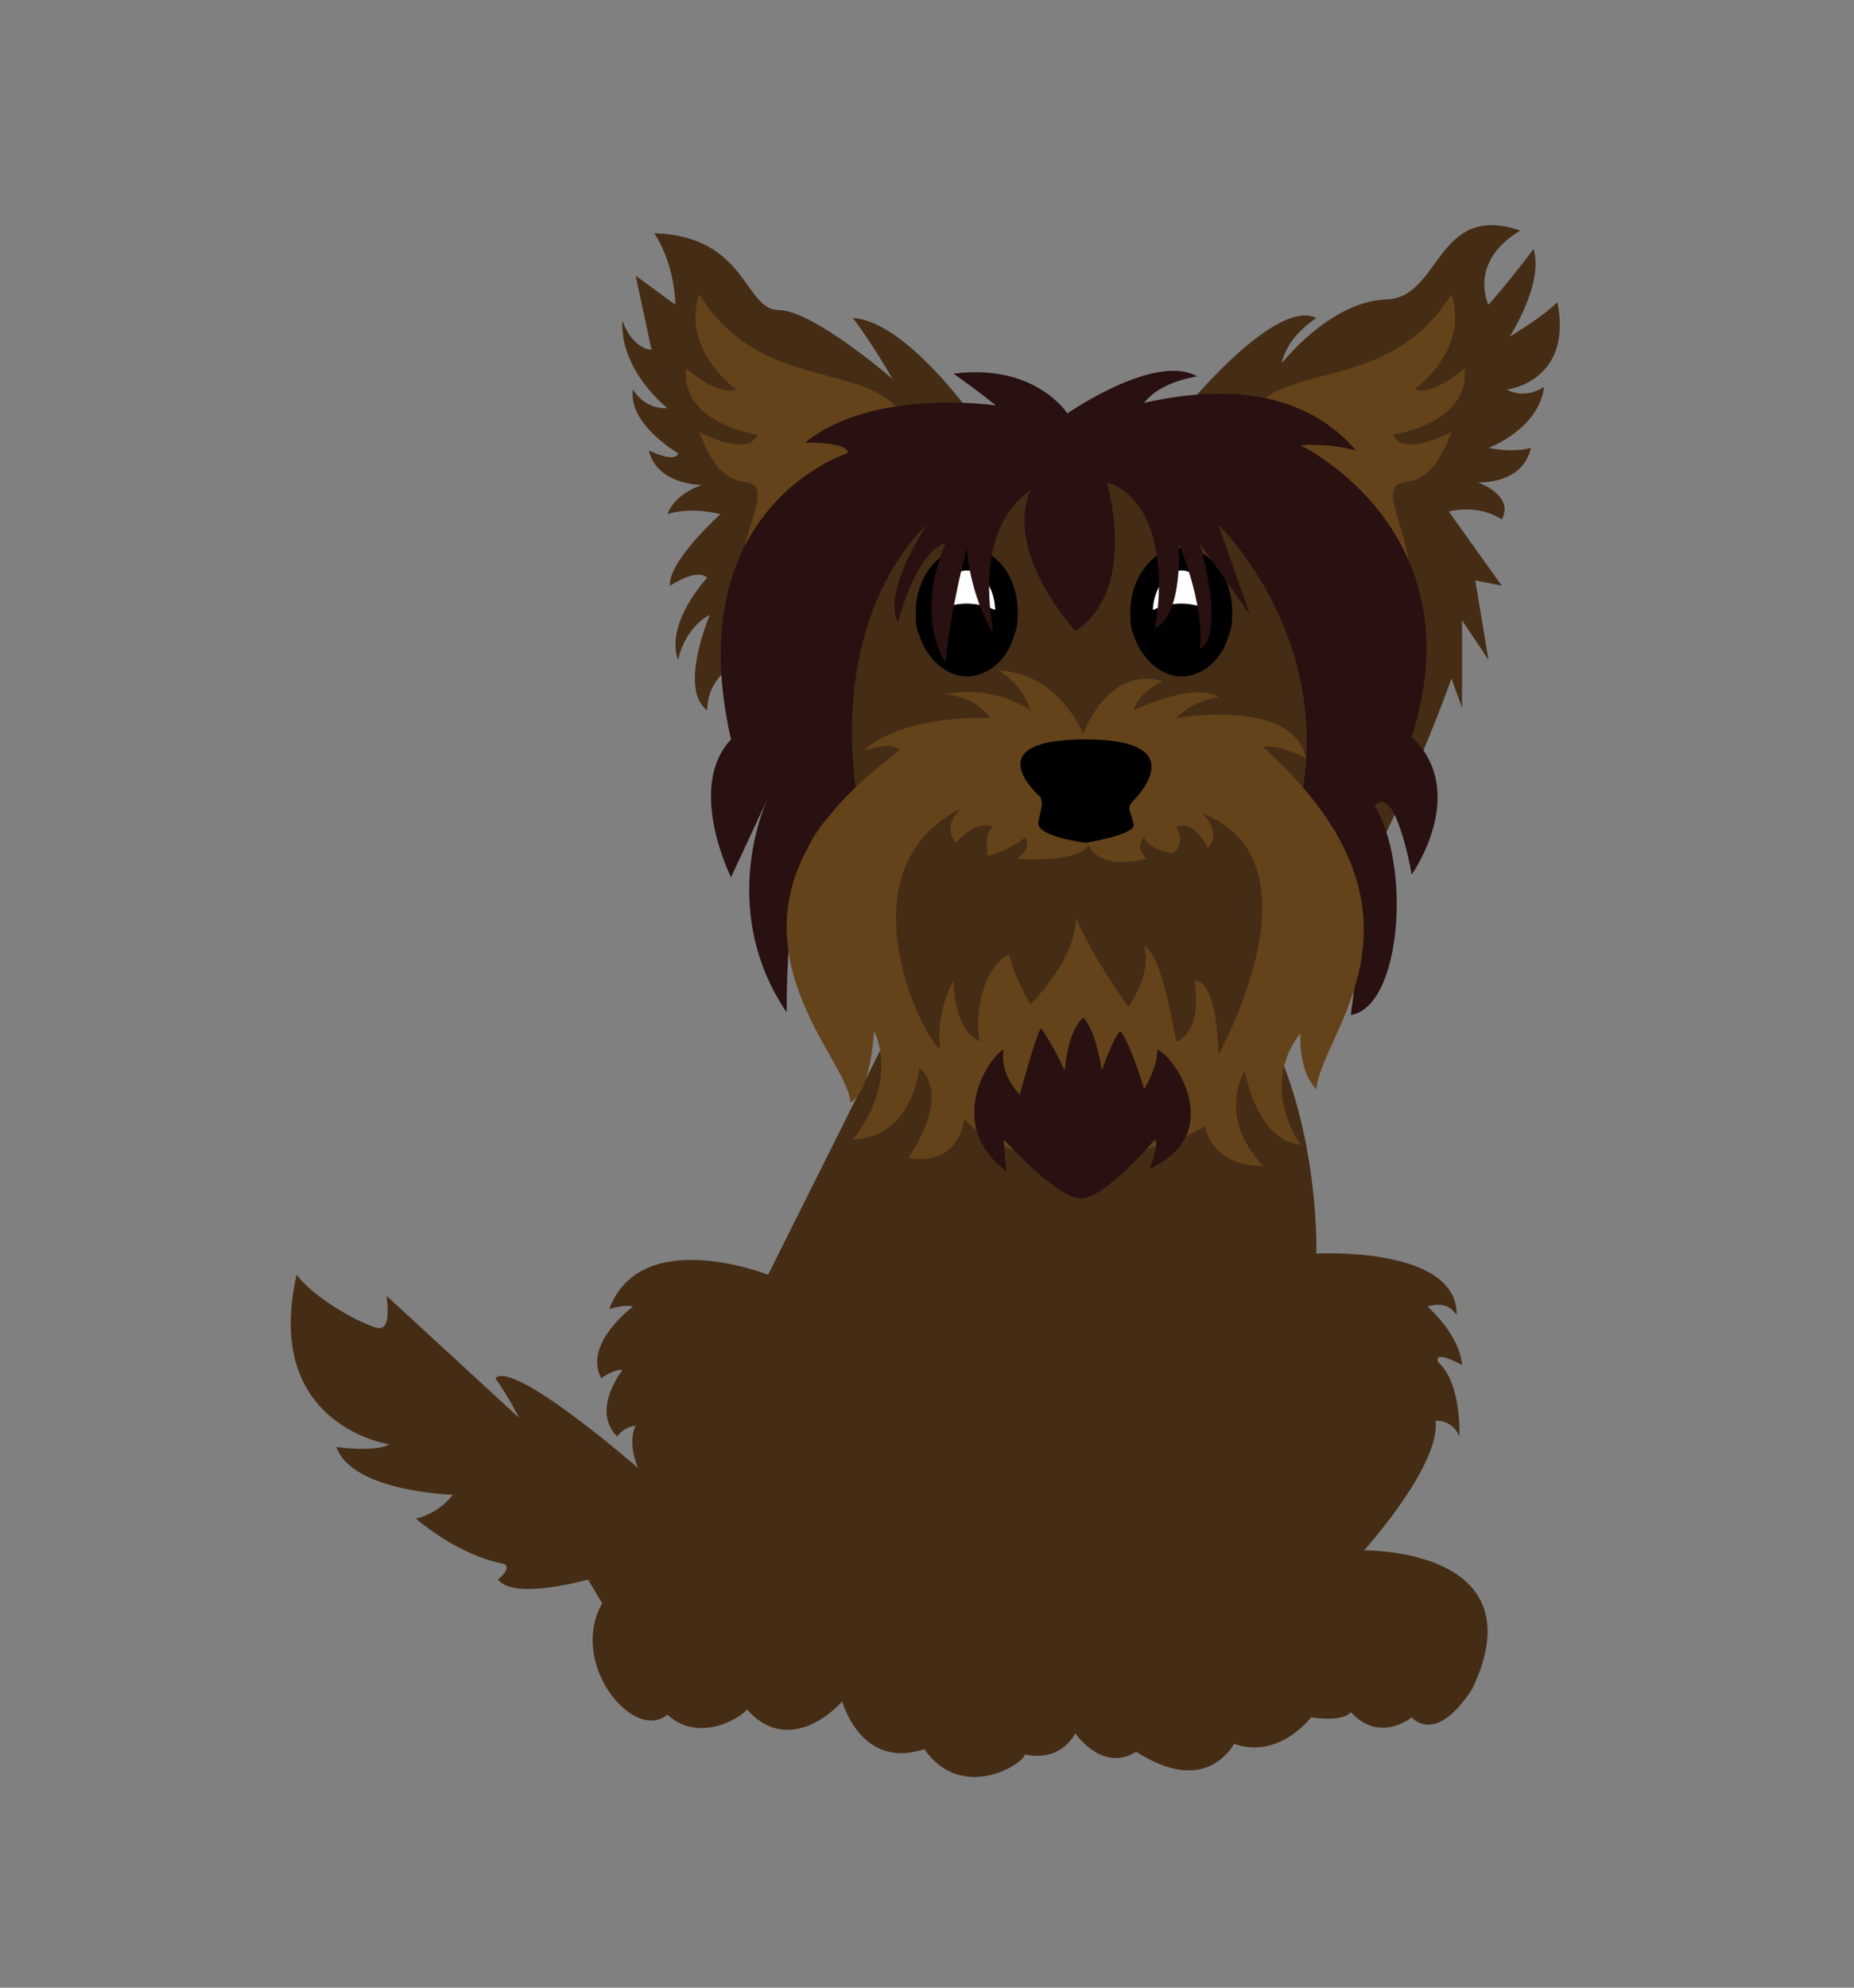 <svg xmlns="http://www.w3.org/2000/svg" id="Layer_1" viewBox="0 0 70 75">
  <rect x="0" y="0" width="70" height="75" fill="#808080" stroke="none"/>
  <style>
    .st0{fill:#452C15;} .st1{fill:#65431A;} .st2{fill:#FFFFFF;stroke:#000000;stroke-width:0.85;stroke-miterlimit:10;} .st3{stroke:#000000;stroke-width:0.85;stroke-miterlimit:10;} .st4{fill:#291111;}
  </style>
  <path d="M24.1 55.4s-4.7-4.1-5.4-3.4c.5.7.9 1.5.9 1.5l-5-4.6c.1.9 0 1.3-.4 1.2-.9-.3-2.4-1.2-3-2-1.3 5.7 3.5 6.4 3.5 6.4s-.4.3-2 .1c.6 1.7 4.4 1.8 4.4 1.8s-.5.7-1.4.9C17.5 58.8 19 59 19 59s.4.1-.2.6c.6.8 3.4 0 3.4 0l.6 1 4.8-1.8-3.5-3.4z" class="st0"/>
  <path d="M36.8 15.8s-2.6-3.7-4.6-3.8c.7.9 1.5 2.3 1.5 2.3s-3-2.6-4.3-2.6c-1.3 0-1.2-2.8-4.7-2.9.8 1.2.8 2.7.8 2.7L24 10.4l.6 2.8s-.7 0-1.1-1.1c-.1 1.9 1.7 3.3 1.7 3.3s-.8.1-1.3-.7c-.2 1.3 1.7 2.4 1.7 2.4s0 .4-1.1-.1c.3 1.3 2 1.3 2 1.3s-1 .3-1.3 1.1c.9-.3 2 0 2 0s-2 1.8-1.9 2.7c1.1-.7 1.4-.3 1.4-.3s-1.6 1.7-1.1 3.1c.3-1.3 1.2-1.7 1.2-1.7s-1.2 2.8-.1 3.6c0-.9.6-1.4.6-1.4s5.1 17 13.2 17.6 14.3-17.4 14.3-17.4l.4 1.1v-3.3l1 1.5-.5-3 1 .2-2-2.8s1.1-.3 2 .3c.5-.9-.9-1.4-.9-1.4s1.7.1 2-1.3c-.7.2-1.6 0-1.6 0s1.9-.7 2.1-2.3c-.8.5-1.4.1-1.4.1s2.5-.3 1.9-3.3c-.6.6-1.8 1.3-1.8 1.3s1.3-2 .9-3.3c-.9 1.2-1.7 2.1-1.7 2.1s-.8-1.6 1.2-2.8c-3.2-1.1-3 2.6-5.1 2.6-2.1.1-3.9 2.4-3.9 2.4s.1-.9 1.3-1.7c-1.6-.8-5.2 3.7-5.2 3.7l-7.7.1z" class="st0"/>
  <path d="M34.5 17.1c-.3-4.1-5.4-1.6-8.1-6-.7 2.1 1.4 3.6 1.4 3.6s-.6.3-1.9-.8c-.2 2.1 2.7 2.5 2.7 2.5s-.2.9-2.2-.1c1 2.7 2.1 1.4 2.2 2.3s-1.3 2.8-.3 5.5c1.4.1 6.5-4.5 6.2-7z" class="st1"/>
  <path d="M46.7 17.1c.3-4.1 5.4-1.6 8.1-6 .7 2.1-1.4 3.6-1.4 3.6s.6.3 1.9-.8c.2 2.1-2.7 2.5-2.7 2.5s.2.9 2.2-.1c-1 2.7-2.1 1.4-2.2 2.3s1.3 2.8.3 5.5c-1.4.1-6.5-4.5-6.2-7z" class="st1"/>
  <path d="M33.7 38.7L29 48.1s-4.8-1.9-6 1.3c.6-.2.9-.1.9-.1S22 50.7 22.7 52c.6-.4.8-.3.8-.3s-1.2 1.5-.2 2.5c.3-.4.7-.4.7-.4s-1 1.6 2.6 4.6c-7.4 1.2-3.2 7.8-1.4 6.3 1.2 1.1 2.8.1 3-.2 1.7 1.9 3.6-.3 3.6-.3s.7 2.6 3.1 1.8c1.4 2 3.7.6 3.8.2 1.4.3 1.9-.8 1.9-.8s1 1.5 2.3.7c2.5 1.6 3.5 0 3.7-.3 1.7.6 2.9-1 2.9-1s1.2.2 1.5-.2c1.1 1.2 2.3.2 2.3.2s.9 1.1 2.3-1.1c2.5-5.3-4.1-5.2-4.1-5.2s2.9-3.2 2.7-4.9c.7 0 .9.6.9.6s.1-2-.8-2.8c-.2-.5.9.1.9.1s0-1-1.3-2.2c.7-.2.9.1 1.1.3 0-2.6-5.3-2.3-5.3-2.3s.2-6.4-3.1-10.4c-3.9 3.7-12.9 1.8-12.9 1.8z" class="st0"/>
  <path d="M38 23.1c0 .2 0 .5-.1.7-.2.8-.8 1.3-1.4 1.3-.6 0-1.2-.6-1.4-1.3-.1-.2-.1-.4-.1-.7 0-1.1.7-2 1.5-2s1.5.8 1.5 2z" class="st2"/>
  <path d="M37.9 23.7c-.2.8-.8 1.3-1.4 1.3-.6 0-1.2-.6-1.4-1.3.4-.3.9-.5 1.4-.5.5 0 1 .2 1.4.5z" class="st3"/>
  <path d="M46.1 23.1c0 .2 0 .5-.1.7-.2.8-.8 1.3-1.4 1.3-.6 0-1.2-.6-1.4-1.3-.1-.2-.1-.4-.1-.7 0-1.1.7-2 1.5-2s1.5.8 1.5 2z" class="st2"/>
  <path d="M46 23.7c-.2.8-.8 1.3-1.4 1.3-.6 0-1.2-.6-1.4-1.3.4-.3.9-.5 1.4-.5.5 0 1 .2 1.4.5z" class="st3"/>
  <path d="M40.3 15.6s-1.2-1.9-4.3-1.5c1 .7 1.6 1.2 1.6 1.2s-4.6-.7-7.2 1.4c1.8 0 1.6.4 1.6.4s-6.4 2-4.4 10.8c-1.7 1.8 0 5.2 0 5.2l1.4-3s-2 4.1.7 8.1c0-8.3 2.3-7.6 2.7-7.8C31.2 23 35 19.8 35 19.8s-1.7 2.5-1.1 3.7c.8-2.9 1.8-3 1.8-3s-1.2 2.5 0 4.5c.2-2.1.8-4.3.8-4.3s.1 1.7 1 3.2c-.1-.8-.7-3.9 1.4-5.4-1 2.4 1.7 5.3 1.7 5.3s2.3-1.1 1.2-5.6c2.4.8 2 4.7 1.8 5.5 1.1-.5.9-3.2.9-3.2s1 2.3.8 4c1-.6 0-4 0-4l1.9 2.7-1.2-3.4s4.6 4.4 3 10.9c1-.2 2.9 1.3 2 7.6 1.9-.3 2.3-5.6.9-7.9.8-.9 1.4 2.6 1.4 2.6s2.2-3.1 0-5.2c2.5-7.8-4.2-11-4.2-11s1-.1 2.1.2c-2.4-2.8-6.2-2.2-8-1.8.3-.4.9-.8 2-1-1.6-.9-4.9 1.4-4.9 1.4z" class="st4"/>
  <path d="M40.9 27.7s-.9-2.3-3.2-2.4c1 .6 1.2 1.5 1.2 1.5s-1.4-1-3.2-.6c1.2.1 1.7.9 1.7.9s-3.1-.2-4.8 1.2c.7-.1.9-.3 1.4 0-8.4 6.1-1.9 11.5-1.9 13.3.8-.4.9-2.7.9-2.7s1 1.8-.8 4.1c2.3-.1 2.5-2.7 2.5-2.7s1.3.8-.4 3.4c2 .3 2.1-1.5 2.1-1.5s1.3 1.7 4.4 1.5c3.2-.2 4.7-1.2 4.7-1.2s.2 1.5 2.2 1.5c-1.8-1.9-.7-3.6-.7-3.6s.4 2.6 2.1 2.8c-1.6-2.5 0-4.2 0-4.2s-.1 1.4.6 2.1c.2-2.2 5-6.6-2-12.9.2-.1.8 0 1.6.4-.5-2.3-4.9-1.5-4.9-1.5s.5-.6 1.6-.8c-.9-.6-3.2.5-3.2.5s.1-.6 1.1-1.1c-2.1-.6-3 2-3 2z" class="st1"/>
  <path d="M38 44.2c-2.4-1.8-.6-4.4-.1-4.6-.2.9.6 1.7.6 1.7s.6-2.2.8-2.5c.4.5.9 1.6.9 1.6s.1-1.5.7-2c.5.5.7 2 .7 2s.4-1.2.7-1.5c.4.5.9 2.2.9 2.2s.5-.8.5-1.5c.7.3 2.6 3.2-.3 4.5.4-1 .2-1.1.2-1.1s-2 2.4-2.9 2.2c-.9-.1-2.8-2.2-2.8-2.2s0 .2.1 1.2z" class="st4"/>
  <path d="M36.1 31.8s-.6-.6.2-1.3c-4.6 2.3-1.5 8.6-.8 9.1-.2-1.4.5-2.6.5-2.6s0 1.9 1 2.3c-.2-.8 0-2.7 1.1-3.3.2.9.8 1.9.8 1.9s2.3-2.2 1.6-4.1c-.3.8 2.1 4.2 2.1 4.2s.9-1.2.6-2.3c.7.3 1.2 3.6 1.2 3.6s1-.2.7-2.3c.9 0 .9 2.8.9 2.8s4.1-7.3-.6-9.1c.8.8.2 1.3.2 1.3s-.5-1.1-1.2-.8c.4.6-.1 1-.1 1s-.9-.1-1.1-.6c-.4.4.1.8.1.8s-1.7.5-2.2-.5c-.5.7-2.7.5-2.7.5s.6-.4.3-.8c-.6.5-1.4.7-1.4.7s-.2-.8.2-1.1c-.7-.3-1.4.6-1.4.6z" class="st0"/>
  <path d="M39.2 30c-.3-.3-2.1-2.1 1.8-2.1s2.1 2 1.8 2.3-.1.4 0 .9c.1.4-1.8.7-1.8.7s-1.7-.2-1.8-.7c0-.3.3-.9 0-1.1z"/>
</svg>
